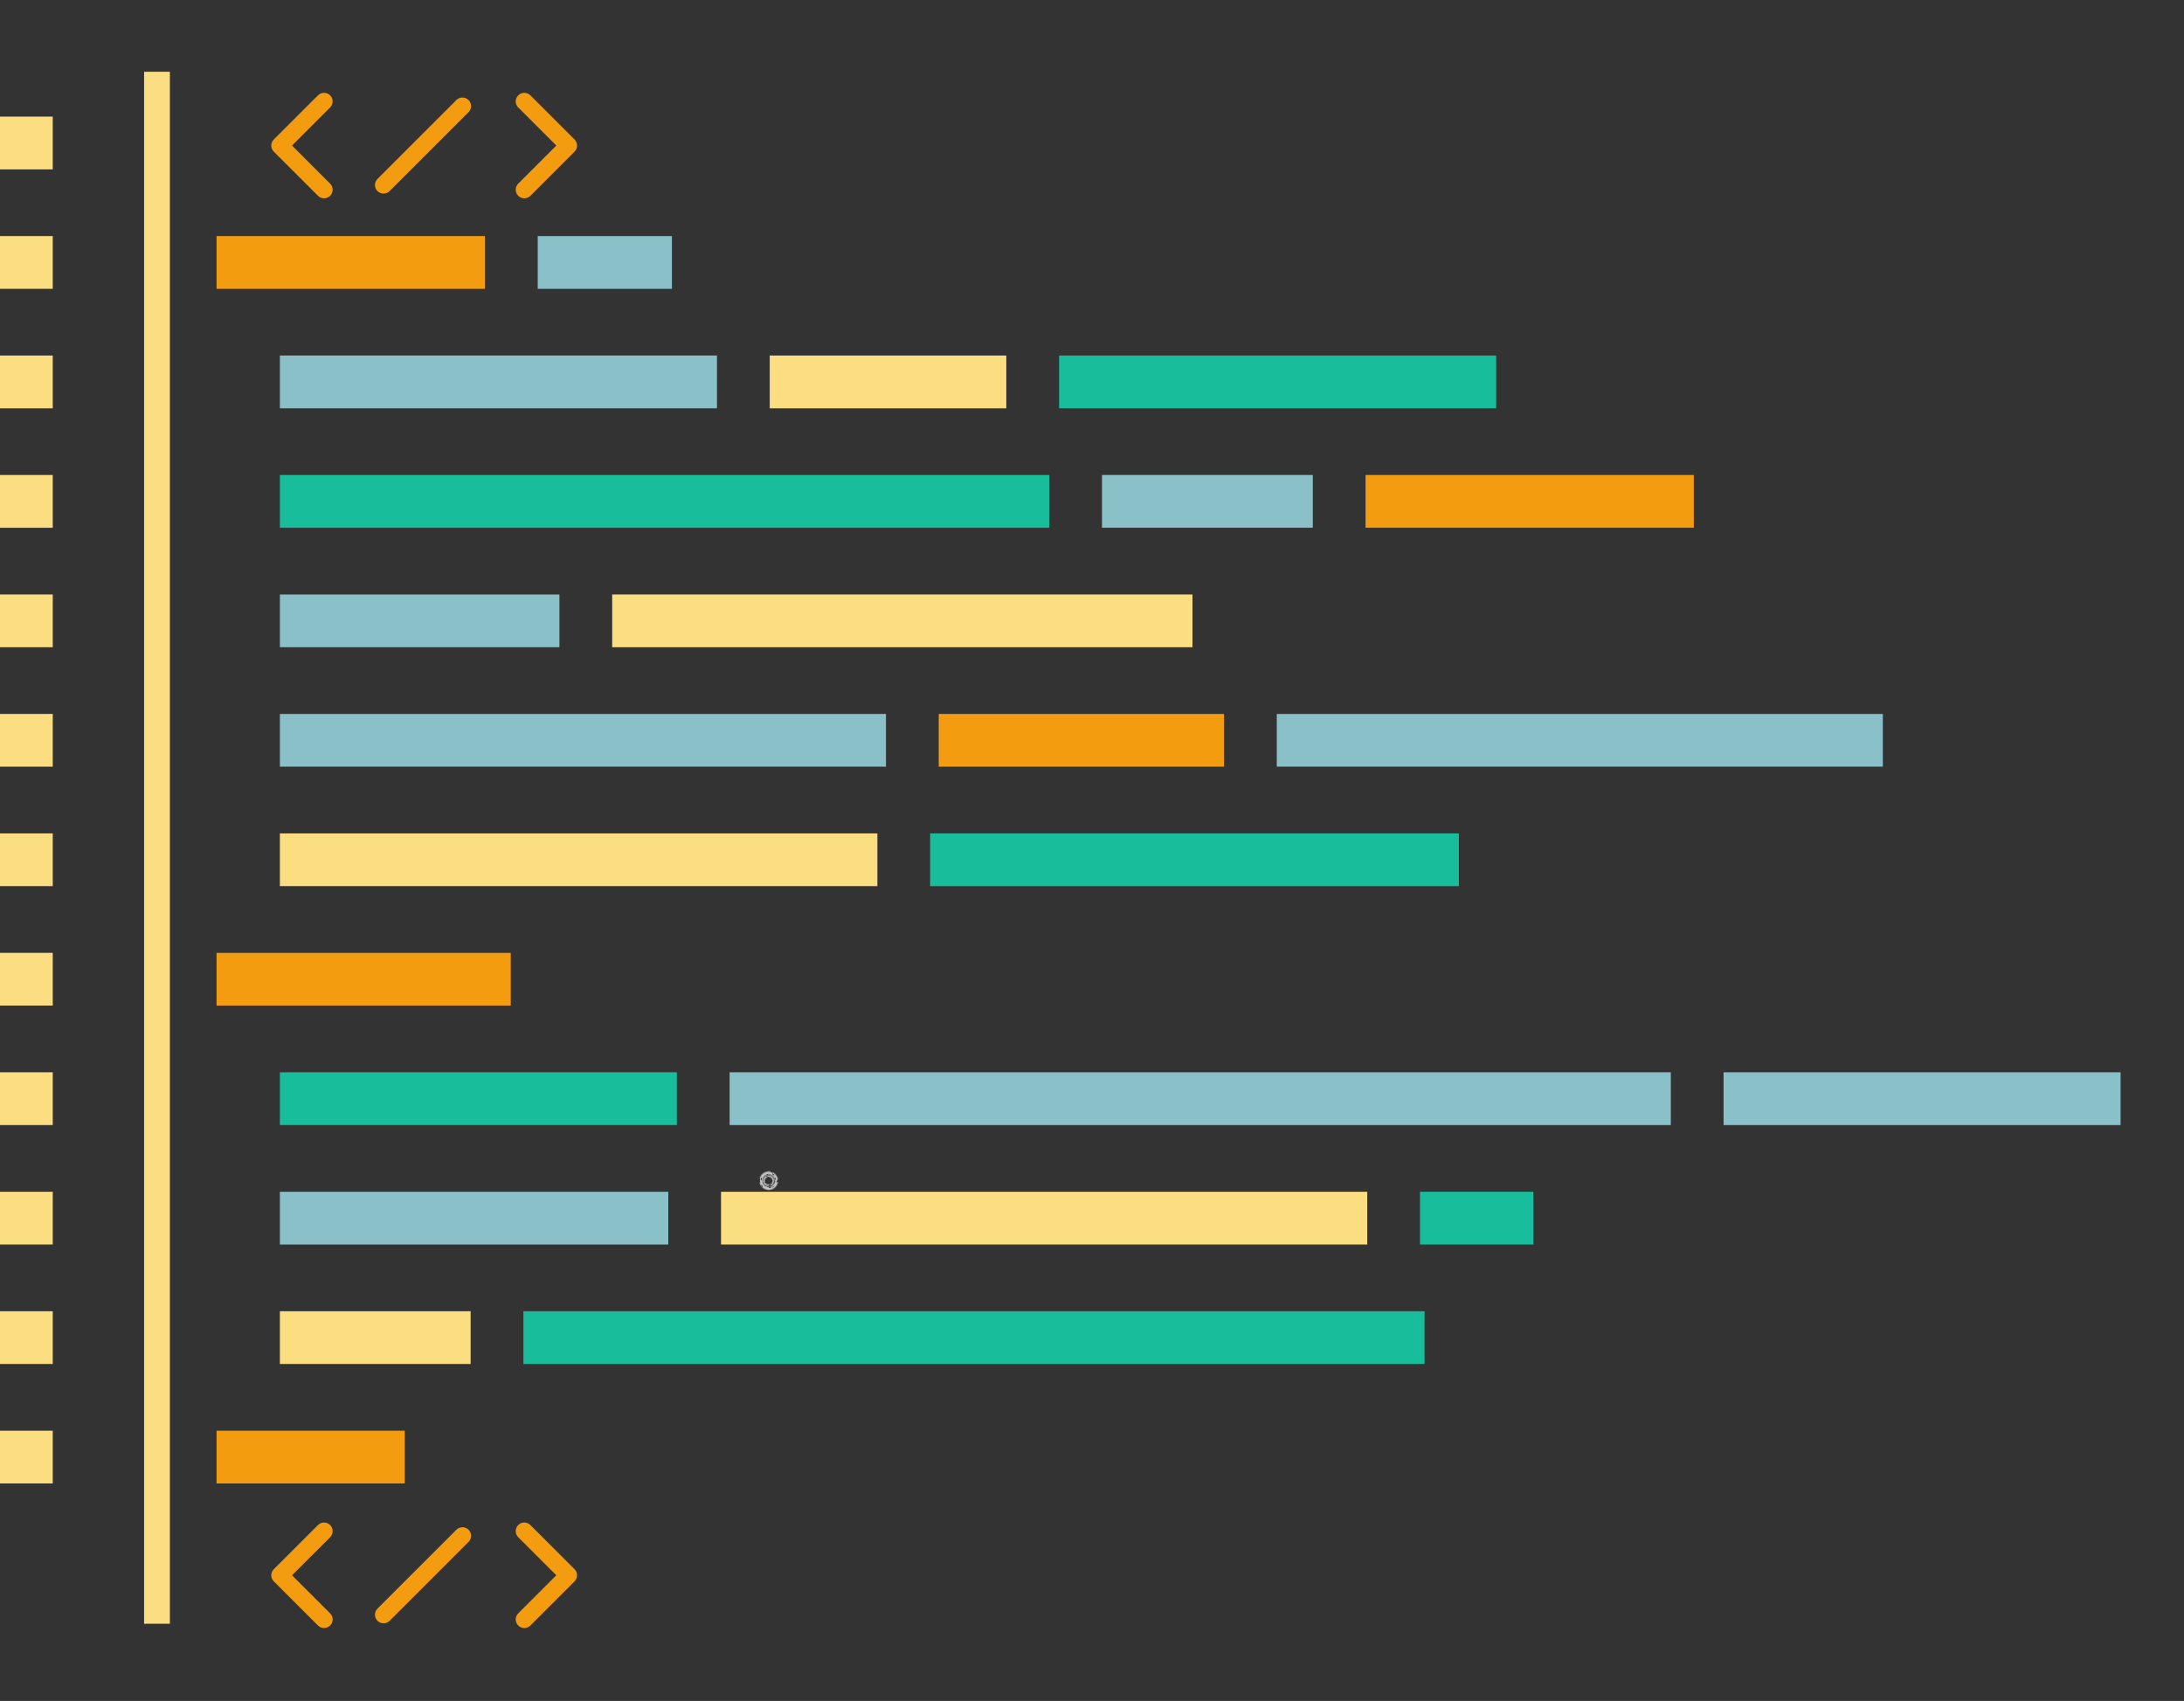 <svg xmlns="http://www.w3.org/2000/svg" xmlns:xlink="http://www.w3.org/1999/xlink" width="791" zoomAndPan="magnify" viewBox="0 0 593.25 462" height="616" preserveAspectRatio="xMidYMid meet" version="1.0"><rect x="0" y="0" width="593.25" height="462" fill="#333333" stroke="none"/><defs><clipPath id="d35c0b8b97"><path d="M 206.316 318.129 L 211.559 318.129 L 211.559 323.371 L 206.316 323.371 Z M 206.316 318.129 " clip-rule="nonzero"/></clipPath><clipPath id="aac397f912"><path d="M 76 64 L 576.023 64 L 576.023 339 L 76 339 Z M 76 64 " clip-rule="nonzero"/></clipPath><clipPath id="39b9aa3cfc"><path d="M 0 19.25 L 372 19.25 L 372 442 L 0 442 Z M 0 19.25 " clip-rule="nonzero"/></clipPath><clipPath id="b69178c25c"><path d="M 58 25 L 460.355 25 L 460.355 442.207 L 58 442.207 Z M 58 25 " clip-rule="nonzero"/></clipPath></defs><g clip-path="url(#d35c0b8b97)"><path fill="#ffffff" d="M 206.328 320.078 C 206.473 319.512 206.797 319.027 207.234 318.688 C 207.672 318.348 208.219 318.148 208.805 318.148 C 208.898 318.148 208.992 318.152 209.086 318.164 C 209.18 318.176 209.273 318.191 209.367 318.211 L 209.352 318.281 C 209.262 318.262 209.172 318.246 209.078 318.238 C 208.988 318.227 208.898 318.223 208.805 318.223 C 208.234 318.223 207.703 318.414 207.281 318.746 C 206.855 319.074 206.539 319.543 206.398 320.094 Z M 209.582 321.445 C 209.48 321.551 209.359 321.633 209.227 321.691 C 209.094 321.746 208.953 321.777 208.805 321.777 C 208.645 321.777 208.484 321.742 208.344 321.672 C 208.199 321.605 208.07 321.508 207.969 321.379 L 208.027 321.336 C 208.121 321.453 208.238 321.543 208.375 321.609 C 208.508 321.672 208.652 321.703 208.805 321.703 C 208.941 321.703 209.074 321.676 209.199 321.625 C 209.32 321.57 209.434 321.492 209.531 321.395 Z M 208.891 319.629 C 209.172 319.652 209.418 319.781 209.594 319.973 C 209.773 320.164 209.879 320.422 209.879 320.703 C 209.879 320.797 209.867 320.891 209.844 320.98 C 209.82 321.07 209.781 321.16 209.734 321.242 L 209.672 321.203 C 209.719 321.129 209.75 321.047 209.773 320.961 C 209.797 320.879 209.809 320.789 209.809 320.703 C 209.809 320.441 209.707 320.199 209.543 320.023 C 209.375 319.844 209.145 319.723 208.887 319.703 Z M 207.801 321.086 C 207.777 321.023 207.758 320.961 207.746 320.895 C 207.734 320.832 207.73 320.766 207.73 320.703 C 207.73 320.457 207.809 320.23 207.949 320.047 C 208.09 319.863 208.289 319.727 208.523 319.664 L 208.543 319.734 C 208.324 319.793 208.137 319.922 208.008 320.094 C 207.879 320.262 207.801 320.477 207.801 320.703 C 207.801 320.762 207.809 320.824 207.816 320.883 C 207.828 320.941 207.844 321 207.867 321.059 Z M 208.41 319.438 C 208.477 319.418 208.539 319.402 208.605 319.395 C 208.672 319.383 208.738 319.379 208.805 319.379 C 209.168 319.379 209.5 319.527 209.742 319.766 C 209.98 320.004 210.129 320.336 210.129 320.703 C 210.129 320.93 210.07 321.148 209.961 321.344 C 209.855 321.535 209.699 321.703 209.508 321.824 L 209.43 321.699 C 209.602 321.594 209.738 321.445 209.836 321.273 C 209.93 321.102 209.98 320.906 209.98 320.703 C 209.98 320.379 209.852 320.082 209.637 319.867 C 209.426 319.656 209.129 319.523 208.805 319.523 C 208.746 319.523 208.684 319.527 208.629 319.539 C 208.566 319.547 208.512 319.559 208.453 319.578 Z M 208.805 322.023 C 208.438 322.023 208.109 321.879 207.867 321.637 C 207.629 321.398 207.48 321.066 207.48 320.703 C 207.48 320.457 207.547 320.223 207.668 320.023 C 207.789 319.82 207.965 319.652 208.18 319.535 L 208.246 319.664 C 208.055 319.766 207.898 319.918 207.793 320.098 C 207.688 320.277 207.625 320.484 207.625 320.703 C 207.625 321.027 207.758 321.32 207.973 321.535 C 208.184 321.75 208.48 321.879 208.805 321.879 Z M 208.805 319.203 C 209.219 319.203 209.594 319.371 209.863 319.641 C 210.133 319.914 210.301 320.289 210.301 320.703 C 210.301 321.117 210.133 321.492 209.863 321.762 C 209.594 322.031 209.219 322.199 208.805 322.199 C 208.391 322.199 208.016 322.031 207.746 321.762 C 207.473 321.492 207.305 321.117 207.305 320.703 C 207.305 320.289 207.473 319.914 207.746 319.641 C 208.016 319.371 208.391 319.203 208.805 319.203 Z M 209.812 319.695 C 209.555 319.438 209.199 319.277 208.805 319.277 C 208.41 319.277 208.055 319.438 207.797 319.695 C 207.539 319.953 207.379 320.309 207.379 320.703 C 207.379 321.094 207.539 321.453 207.797 321.711 C 208.055 321.969 208.41 322.129 208.805 322.129 C 209.199 322.129 209.555 321.969 209.812 321.711 C 210.07 321.453 210.23 321.094 210.23 320.703 C 210.23 320.309 210.07 319.953 209.812 319.695 Z M 207.113 320.457 C 207.16 320.145 207.285 319.859 207.477 319.625 C 207.668 319.391 207.922 319.203 208.219 319.098 L 208.242 319.164 C 207.961 319.27 207.719 319.445 207.535 319.672 C 207.352 319.895 207.227 320.168 207.184 320.465 C 207.176 320.543 207.168 320.621 207.168 320.703 C 207.168 321.152 207.352 321.562 207.648 321.859 C 207.945 322.156 208.352 322.34 208.805 322.34 L 208.805 322.41 C 208.332 322.41 207.906 322.219 207.598 321.91 C 207.285 321.602 207.094 321.176 207.094 320.703 C 207.094 320.621 207.102 320.539 207.113 320.457 Z M 210.445 321.176 C 210.422 321.266 210.387 321.355 210.348 321.438 L 210.344 321.438 L 210.34 321.449 C 210.332 321.465 210.324 321.484 210.316 321.5 L 210.309 321.512 L 210.305 321.523 C 210.293 321.543 210.281 321.562 210.27 321.582 L 210.266 321.59 L 210.262 321.594 L 210.254 321.605 L 210.25 321.613 L 210.246 321.617 L 210.242 321.625 L 210.238 321.629 L 210.23 321.641 L 210.227 321.648 L 210.227 321.652 L 210.219 321.656 L 210.219 321.664 L 210.203 321.684 L 210.199 321.691 L 210.195 321.695 L 210.18 321.719 L 210.168 321.73 L 210.168 321.734 L 210.16 321.738 L 210.16 321.742 L 210.152 321.75 L 210.145 321.762 L 210.141 321.766 L 210.137 321.773 L 210.133 321.773 L 210.129 321.781 L 210.125 321.785 L 210.121 321.793 L 210.102 321.812 L 210.102 321.816 L 210.094 321.824 L 210.086 321.836 L 210.082 321.836 L 210.074 321.844 L 210.066 321.855 L 210.059 321.863 L 210.055 321.863 L 210.047 321.875 L 210.039 321.883 L 210.031 321.895 L 210.02 321.902 L 209.992 321.93 L 209.984 321.941 L 209.98 321.941 L 209.965 321.957 L 209.961 321.957 L 209.953 321.965 L 209.953 321.969 L 209.945 321.977 L 209.941 321.977 L 209.922 321.996 L 209.914 322 L 209.895 322.02 L 209.891 322.02 L 209.875 322.035 L 209.871 322.035 L 209.859 322.047 L 209.852 322.051 L 209.852 322.055 L 209.844 322.059 L 209.84 322.062 L 209.832 322.066 L 209.828 322.07 L 209.82 322.074 L 209.816 322.078 L 209.809 322.082 L 209.809 322.086 L 209.801 322.09 L 209.797 322.094 L 209.789 322.098 L 209.785 322.102 L 209.777 322.105 L 209.77 322.113 L 209.762 322.117 L 209.754 322.125 L 209.746 322.129 L 209.742 322.133 L 209.734 322.137 L 209.73 322.137 L 209.723 322.145 L 209.719 322.145 L 209.711 322.148 L 209.707 322.152 L 209.699 322.156 L 209.695 322.16 L 209.688 322.164 L 209.684 322.168 L 209.676 322.172 L 209.672 322.172 L 209.668 322.176 L 209.66 322.18 L 209.656 322.184 L 209.648 322.188 L 209.645 322.191 L 209.637 322.195 L 209.633 322.195 L 209.621 322.203 L 209.613 322.207 L 209.609 322.211 L 209.602 322.211 L 209.598 322.215 L 209.59 322.219 L 209.586 322.223 L 209.578 322.227 L 209.574 322.227 L 209.566 322.23 L 209.562 322.234 L 209.555 322.238 L 209.551 322.238 L 209.543 322.242 L 209.539 322.246 L 209.531 322.25 L 209.523 322.25 L 209.52 322.254 L 209.512 322.258 L 209.508 322.262 L 209.5 322.262 L 209.492 322.266 L 209.488 322.27 L 209.48 322.27 L 209.477 322.273 L 209.469 322.277 L 209.465 322.277 L 209.457 322.281 L 209.453 322.285 C 209.438 322.289 209.426 322.293 209.414 322.297 L 209.406 322.301 L 209.402 322.305 L 209.395 322.305 L 209.387 322.309 C 209.367 322.316 209.344 322.324 209.324 322.332 L 209.316 322.332 L 209.312 322.336 C 209.215 322.363 209.113 322.387 209.008 322.398 L 209 322.324 C 209.094 322.316 209.188 322.297 209.277 322.27 C 209.297 322.262 209.32 322.254 209.34 322.25 L 209.344 322.246 L 209.352 322.246 L 209.355 322.242 L 209.363 322.238 L 209.367 322.238 L 209.375 322.234 L 209.387 322.23 L 209.395 322.23 L 209.398 322.227 L 209.406 322.223 L 209.41 322.223 L 209.426 322.215 L 209.43 322.215 L 209.434 322.211 L 209.441 322.211 L 209.449 322.207 L 209.453 322.203 L 209.461 322.203 L 209.465 322.199 L 209.473 322.195 L 209.477 322.195 L 209.484 322.191 L 209.488 322.188 L 209.496 322.188 L 209.5 322.184 L 209.508 322.18 L 209.512 322.176 L 209.516 322.176 L 209.523 322.172 L 209.527 322.168 L 209.535 322.168 L 209.539 322.164 L 209.547 322.16 L 209.551 322.156 L 209.559 322.156 L 209.57 322.148 L 209.574 322.145 L 209.578 322.145 C 209.645 322.109 209.707 322.07 209.766 322.027 C 209.844 321.969 209.918 321.902 209.988 321.832 L 210.004 321.816 L 210.004 321.812 L 210.012 321.805 C 210.023 321.793 210.035 321.781 210.047 321.766 L 210.062 321.75 L 210.062 321.746 L 210.07 321.738 L 210.07 321.734 L 210.078 321.73 L 210.082 321.727 L 210.09 321.715 L 210.098 321.707 L 210.102 321.699 L 210.105 321.695 L 210.121 321.676 L 210.125 321.668 L 210.133 321.66 L 210.145 321.637 L 210.148 321.633 C 210.172 321.602 210.191 321.566 210.215 321.535 L 210.215 321.531 L 210.219 321.523 L 210.223 321.52 C 210.246 321.48 210.266 321.438 210.285 321.395 C 210.324 321.316 210.352 321.238 210.375 321.156 Z M 208.504 319.02 C 208.555 319.012 208.605 319.004 208.652 319 C 208.703 318.996 208.754 318.992 208.805 318.992 C 209.277 318.992 209.703 319.184 210.012 319.492 C 210.32 319.805 210.512 320.23 210.512 320.703 L 210.441 320.703 C 210.441 320.25 210.258 319.84 209.961 319.547 C 209.664 319.25 209.258 319.066 208.805 319.066 C 208.754 319.066 208.707 319.066 208.66 319.07 C 208.613 319.078 208.562 319.082 208.516 319.09 Z M 210.715 320.285 C 210.73 320.352 210.742 320.422 210.75 320.492 C 210.758 320.562 210.762 320.633 210.762 320.703 C 210.762 321.094 210.645 321.465 210.438 321.777 C 210.23 322.09 209.938 322.344 209.578 322.5 L 209.52 322.367 C 209.852 322.223 210.125 321.988 210.316 321.699 C 210.508 321.41 210.617 321.062 210.617 320.703 C 210.617 320.637 210.613 320.57 210.605 320.508 C 210.598 320.445 210.586 320.379 210.574 320.316 Z M 208.875 322.656 L 208.805 322.66 C 208.266 322.66 207.773 322.438 207.422 322.086 C 207.066 321.73 206.848 321.242 206.848 320.703 C 206.848 320.16 207.066 319.672 207.422 319.32 C 207.773 318.965 208.266 318.746 208.805 318.746 C 209.195 318.746 209.566 318.863 209.883 319.07 C 210.195 319.277 210.449 319.574 210.602 319.934 L 210.469 319.988 C 210.328 319.656 210.094 319.383 209.801 319.191 C 209.512 319 209.168 318.891 208.805 318.891 C 208.305 318.891 207.852 319.094 207.523 319.422 C 207.195 319.75 206.992 320.203 206.992 320.703 C 206.992 321.203 207.195 321.656 207.523 321.984 C 207.852 322.309 208.305 322.512 208.805 322.512 L 208.871 322.512 Z M 206.797 319.891 C 206.961 319.48 207.242 319.141 207.594 318.906 C 207.941 318.668 208.363 318.535 208.805 318.535 C 208.98 318.535 209.156 318.555 209.324 318.598 C 209.496 318.641 209.66 318.703 209.816 318.785 L 209.75 318.914 C 209.602 318.836 209.449 318.777 209.289 318.738 C 209.133 318.699 208.969 318.68 208.805 318.68 C 208.391 318.68 208 318.805 207.676 319.027 C 207.348 319.246 207.082 319.562 206.93 319.945 Z M 210.34 319.176 C 210.543 319.379 210.699 319.617 210.809 319.875 C 210.914 320.137 210.973 320.418 210.973 320.703 C 210.973 321.027 210.898 321.34 210.766 321.629 C 210.629 321.914 210.43 322.168 210.18 322.375 L 210.09 322.262 C 210.324 322.07 210.508 321.832 210.633 321.566 C 210.758 321.301 210.828 321.004 210.828 320.703 C 210.828 320.434 210.773 320.172 210.676 319.93 C 210.574 319.688 210.426 319.465 210.238 319.277 Z M 209.945 322.547 C 209.773 322.652 209.586 322.73 209.398 322.785 C 209.203 322.84 209.004 322.871 208.805 322.871 C 208.207 322.871 207.664 322.625 207.273 322.234 C 206.879 321.844 206.637 321.301 206.637 320.703 L 206.641 320.602 L 206.785 320.609 L 206.781 320.656 L 206.781 320.703 C 206.781 321.262 207.008 321.766 207.375 322.133 C 207.742 322.496 208.246 322.723 208.805 322.723 C 208.992 322.723 209.18 322.699 209.355 322.648 C 209.535 322.598 209.707 322.52 209.867 322.422 Z M 211.145 321.137 C 211.039 321.699 210.738 322.188 210.324 322.531 C 209.91 322.875 209.375 323.082 208.805 323.082 C 208.488 323.082 208.176 323.016 207.891 322.898 C 207.602 322.777 207.34 322.602 207.117 322.379 L 207.219 322.273 C 207.43 322.484 207.676 322.652 207.945 322.762 C 208.215 322.875 208.508 322.934 208.805 322.934 C 209.344 322.934 209.844 322.742 210.23 322.418 C 210.621 322.094 210.902 321.641 211 321.109 Z M 206.77 321.934 C 206.66 321.75 206.57 321.551 206.516 321.344 C 206.457 321.133 206.426 320.918 206.426 320.703 C 206.426 320.047 206.691 319.449 207.121 319.02 C 207.555 318.59 208.148 318.324 208.805 318.324 C 209.461 318.324 210.055 318.59 210.484 319.02 C 210.918 319.449 211.184 320.047 211.184 320.703 L 211.039 320.703 C 211.039 320.086 210.785 319.527 210.383 319.125 C 209.98 318.719 209.422 318.469 208.805 318.469 C 208.188 318.469 207.629 318.719 207.227 319.125 C 206.82 319.527 206.57 320.086 206.57 320.703 C 206.57 320.906 206.598 321.109 206.652 321.305 C 206.707 321.5 206.789 321.688 206.895 321.859 Z M 209.984 318.438 C 210.355 318.633 210.664 318.906 210.895 319.238 C 211.125 319.566 211.281 319.953 211.336 320.363 L 211.262 320.375 C 211.211 319.973 211.062 319.602 210.836 319.277 C 210.609 318.957 210.309 318.691 209.953 318.504 Z M 211.336 321.027 C 211.254 321.664 210.941 322.223 210.488 322.621 C 210.039 323.016 209.445 323.254 208.805 323.254 C 208.211 323.254 207.652 323.051 207.215 322.699 C 206.773 322.348 206.449 321.852 206.316 321.273 L 206.387 321.258 C 206.516 321.82 206.832 322.301 207.258 322.641 C 207.688 322.984 208.227 323.184 208.805 323.184 C 209.43 323.184 210.004 322.949 210.441 322.566 C 210.883 322.18 211.184 321.637 211.266 321.02 Z M 211.336 321.027 " fill-opacity="1" fill-rule="nonzero"/></g><g clip-path="url(#aac397f912)"><path fill="#8ac0c8" d="M 182.52 64.121 L 146.062 64.121 L 146.062 78.449 L 182.52 78.449 Z M 194.754 96.57 L 76.027 96.57 L 76.027 110.902 L 194.754 110.902 Z M 356.602 129.016 L 299.34 129.016 L 299.34 143.352 L 356.602 143.352 Z M 151.961 161.473 L 76.027 161.473 L 76.027 175.797 L 151.961 175.797 Z M 240.664 193.918 L 76.027 193.918 L 76.027 208.242 L 240.664 208.242 Z M 346.816 208.242 L 511.445 208.242 L 511.445 193.918 L 346.816 193.918 Z M 468.184 291.258 L 468.184 305.59 L 576.023 305.59 L 576.023 291.258 Z M 198.191 305.59 L 453.852 305.59 L 453.852 291.258 L 198.191 291.258 Z M 76.027 338.035 L 181.531 338.035 L 181.531 323.711 L 76.027 323.711 L 76.027 338.035 " fill-opacity="1" fill-rule="nonzero"/></g><path fill="#18bd9c" d="M 406.406 96.57 L 287.688 96.57 L 287.688 110.902 L 406.406 110.902 Z M 285.008 129.016 L 76.027 129.016 L 76.027 143.352 L 285.008 143.352 Z M 252.656 240.691 L 396.281 240.691 L 396.281 226.367 L 252.656 226.367 Z M 183.855 291.258 L 76.027 291.258 L 76.027 305.59 L 183.855 305.59 Z M 385.719 323.711 L 385.719 338.035 L 416.527 338.035 L 416.527 323.711 Z M 142.172 370.484 L 386.953 370.484 L 386.953 356.156 L 142.172 356.156 L 142.172 370.484 " fill-opacity="1" fill-rule="nonzero"/><g clip-path="url(#39b9aa3cfc)"><path fill="#fcde82" d="M 0 46.008 L 14.332 46.008 L 14.332 31.676 L 0 31.676 Z M 0 78.449 L 14.332 78.449 L 14.332 64.121 L 0 64.121 Z M 273.348 96.57 L 209.086 96.57 L 209.086 110.902 L 273.348 110.902 Z M 0 110.902 L 14.332 110.902 L 14.332 96.57 L 0 96.57 Z M 0 143.352 L 14.332 143.352 L 14.332 129.016 L 0 129.016 Z M 323.922 161.473 L 166.289 161.473 L 166.289 175.797 L 323.922 175.797 Z M 0 175.797 L 14.332 175.797 L 14.332 161.473 L 0 161.473 Z M 0 208.242 L 14.332 208.242 L 14.332 193.918 L 0 193.918 Z M 238.328 226.367 L 76.027 226.367 L 76.027 240.691 L 238.328 240.691 Z M 0 240.691 L 14.332 240.691 L 14.332 226.367 L 0 226.367 Z M 0 273.133 L 14.332 273.133 L 14.332 258.812 L 0 258.812 Z M 0 305.59 L 14.332 305.59 L 14.332 291.258 L 0 291.258 Z M 195.855 323.711 L 195.855 338.035 L 371.391 338.035 L 371.391 323.711 Z M 0 338.035 L 14.332 338.035 L 14.332 323.711 L 0 323.711 Z M 76.027 370.484 L 127.836 370.484 L 127.836 356.156 L 76.027 356.156 Z M 0 370.484 L 14.332 370.484 L 14.332 356.156 L 0 356.156 Z M 0 402.93 L 14.332 402.93 L 14.332 388.605 L 0 388.605 Z M 39.141 441.039 L 46.145 441.039 L 46.145 19.496 L 39.141 19.496 L 39.141 441.039 " fill-opacity="1" fill-rule="nonzero"/></g><g clip-path="url(#b69178c25c)"><path fill="#f49c10" d="M 131.73 64.121 L 58.82 64.121 L 58.82 78.449 L 131.73 78.449 Z M 370.93 129.016 L 370.93 143.352 L 460.094 143.352 L 460.094 129.016 Z M 254.988 208.242 L 332.484 208.242 L 332.484 193.918 L 254.988 193.918 Z M 58.82 273.133 L 138.734 273.133 L 138.734 258.812 L 58.82 258.812 Z M 109.945 388.605 L 58.82 388.605 L 58.82 402.93 L 109.945 402.93 Z M 104.184 52.582 C 104.781 52.582 105.379 52.363 105.832 51.906 L 127.273 30.477 C 128.184 29.566 128.184 28.082 127.273 27.176 C 126.363 26.262 124.883 26.262 123.969 27.176 L 102.531 48.605 C 101.621 49.516 101.621 50.992 102.531 51.906 C 102.988 52.363 103.586 52.582 104.184 52.582 Z M 86.375 53.18 C 86.828 53.641 87.422 53.867 88.023 53.867 C 88.617 53.867 89.219 53.641 89.672 53.18 C 90.59 52.273 90.59 50.793 89.68 49.883 L 79.328 39.539 L 89.672 29.195 C 90.582 28.281 90.582 26.809 89.672 25.895 C 88.766 24.984 87.285 24.984 86.375 25.895 L 74.371 37.887 C 73.461 38.797 73.461 40.27 74.371 41.188 Z M 144.07 25.895 C 143.156 24.984 141.68 24.984 140.77 25.895 C 139.863 26.809 139.863 28.289 140.77 29.199 L 140.77 29.188 L 151.117 39.531 L 140.77 49.883 C 139.863 50.789 139.863 52.273 140.77 53.188 C 141.227 53.645 141.828 53.867 142.418 53.867 C 143.016 53.867 143.617 53.645 144.07 53.188 L 156.07 41.188 C 156.512 40.746 156.75 40.164 156.75 39.539 C 156.75 38.906 156.512 38.324 156.07 37.883 Z M 144.078 414.234 C 143.156 413.312 141.68 413.312 140.77 414.234 C 139.863 415.137 139.863 416.625 140.77 417.531 L 151.117 427.875 L 140.77 438.219 C 139.852 439.125 139.852 440.605 140.77 441.52 C 141.227 441.977 141.82 442.207 142.418 442.207 C 143.016 442.207 143.617 441.977 144.078 441.52 L 156.07 429.523 C 156.512 429.082 156.75 428.492 156.75 427.875 C 156.75 427.254 156.512 426.656 156.07 426.223 Z M 89.68 414.234 C 88.762 413.32 87.285 413.32 86.375 414.234 L 86.375 414.227 L 74.371 426.223 C 73.461 427.133 73.461 428.613 74.371 429.523 L 86.375 441.52 C 86.828 441.973 87.43 442.195 88.023 442.195 C 88.625 442.195 89.219 441.977 89.68 441.523 C 90.59 440.605 90.59 439.125 89.68 438.219 L 79.324 427.875 L 89.68 417.531 C 90.59 416.621 90.59 415.137 89.68 414.234 Z M 123.969 415.508 L 102.531 436.941 C 101.621 437.848 101.621 439.328 102.531 440.242 C 102.988 440.699 103.586 440.922 104.184 440.922 C 104.781 440.922 105.379 440.699 105.836 440.242 L 127.273 418.812 C 128.184 417.895 128.184 416.422 127.273 415.508 C 126.367 414.598 124.879 414.598 123.969 415.508 " fill-opacity="1" fill-rule="nonzero"/></g></svg>